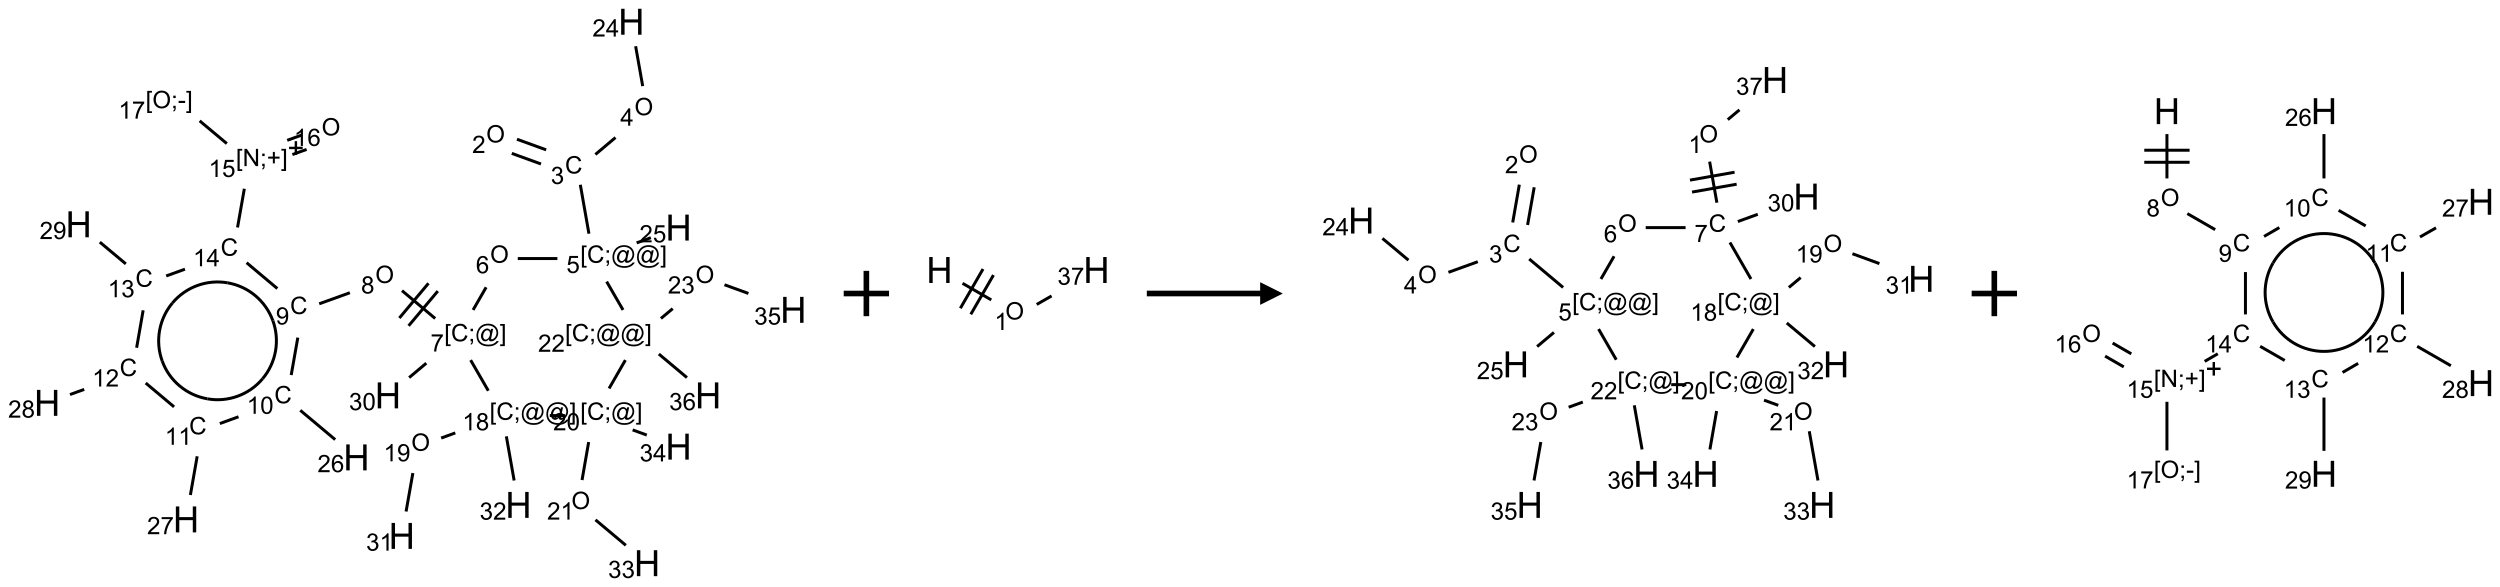 <?xml version="1.0" encoding="UTF-8"?>
<svg xmlns="http://www.w3.org/2000/svg" xmlns:xlink="http://www.w3.org/1999/xlink" width="1103" height="259" viewBox="0 0 1103 259">
<defs>
<g>
<g id="glyph-0-0">
<path d="M 1.332 0 L 1.332 -6.668 L 6.668 -6.668 L 6.668 0 Z M 1.5 -0.168 L 6.5 -0.168 L 6.5 -6.5 L 1.5 -6.5 Z M 1.5 -0.168 "/>
</g>
<g id="glyph-0-1">
<path d="M 0.516 -3.719 C 0.516 -4.984 0.855 -5.977 1.535 -6.695 C 2.215 -7.414 3.094 -7.77 4.172 -7.77 C 4.875 -7.77 5.512 -7.602 6.078 -7.266 C 6.645 -6.93 7.074 -6.461 7.371 -5.855 C 7.668 -5.254 7.816 -4.57 7.816 -3.809 C 7.816 -3.035 7.66 -2.34 7.348 -1.73 C 7.035 -1.117 6.594 -0.656 6.02 -0.34 C 5.449 -0.027 4.828 0.129 4.168 0.129 C 3.449 0.129 2.805 -0.043 2.238 -0.391 C 1.672 -0.738 1.246 -1.211 0.953 -1.812 C 0.66 -2.414 0.516 -3.047 0.516 -3.719 Z M 1.559 -3.703 C 1.559 -2.781 1.805 -2.059 2.301 -1.527 C 2.793 -1 3.414 -0.734 4.16 -0.734 C 4.922 -0.734 5.547 -1 6.039 -1.535 C 6.531 -2.07 6.777 -2.828 6.777 -3.812 C 6.777 -4.434 6.672 -4.977 6.461 -5.441 C 6.25 -5.902 5.945 -6.262 5.539 -6.52 C 5.133 -6.773 4.68 -6.902 4.176 -6.902 C 3.461 -6.902 2.848 -6.656 2.332 -6.164 C 1.816 -5.672 1.559 -4.852 1.559 -3.703 Z M 1.559 -3.703 "/>
</g>
<g id="glyph-0-2">
<path d="M 5.371 -0.902 L 5.371 0 L 0.324 0 C 0.316 -0.227 0.352 -0.441 0.434 -0.652 C 0.562 -0.996 0.766 -1.332 1.051 -1.668 C 1.332 -2 1.742 -2.387 2.277 -2.824 C 3.105 -3.504 3.668 -4.043 3.957 -4.441 C 4.25 -4.84 4.395 -5.215 4.395 -5.566 C 4.395 -5.938 4.262 -6.254 3.996 -6.508 C 3.73 -6.762 3.387 -6.891 2.957 -6.891 C 2.508 -6.891 2.145 -6.754 1.875 -6.484 C 1.605 -6.215 1.469 -5.84 1.465 -5.359 L 0.5 -5.457 C 0.566 -6.176 0.812 -6.727 1.246 -7.102 C 1.676 -7.477 2.254 -7.668 2.98 -7.668 C 3.711 -7.668 4.293 -7.465 4.719 -7.059 C 5.145 -6.652 5.359 -6.148 5.359 -5.547 C 5.359 -5.242 5.297 -4.941 5.172 -4.645 C 5.047 -4.352 4.84 -4.039 4.551 -3.715 C 4.262 -3.387 3.777 -2.938 3.105 -2.371 C 2.543 -1.898 2.18 -1.578 2.02 -1.41 C 1.859 -1.242 1.73 -1.07 1.625 -0.902 Z M 5.371 -0.902 "/>
</g>
<g id="glyph-0-3">
<path d="M 6.27 -2.676 L 7.281 -2.422 C 7.07 -1.594 6.688 -0.961 6.137 -0.523 C 5.586 -0.086 4.914 0.129 4.121 0.129 C 3.297 0.129 2.629 -0.039 2.113 -0.371 C 1.598 -0.707 1.203 -1.191 0.934 -1.828 C 0.664 -2.465 0.531 -3.145 0.531 -3.875 C 0.531 -4.672 0.684 -5.363 0.988 -5.957 C 1.293 -6.547 1.723 -6.996 2.285 -7.305 C 2.844 -7.613 3.461 -7.766 4.137 -7.766 C 4.898 -7.766 5.543 -7.57 6.062 -7.184 C 6.582 -6.793 6.945 -6.246 7.152 -5.543 L 6.156 -5.309 C 5.98 -5.863 5.723 -6.266 5.387 -6.52 C 5.051 -6.773 4.625 -6.902 4.113 -6.902 C 3.527 -6.902 3.039 -6.762 2.645 -6.48 C 2.25 -6.199 1.973 -5.82 1.812 -5.348 C 1.652 -4.871 1.574 -4.383 1.574 -3.879 C 1.574 -3.23 1.668 -2.664 1.855 -2.18 C 2.047 -1.695 2.34 -1.332 2.738 -1.094 C 3.137 -0.855 3.57 -0.734 4.035 -0.734 C 4.602 -0.734 5.082 -0.898 5.473 -1.223 C 5.867 -1.551 6.133 -2.035 6.27 -2.676 Z M 6.27 -2.676 "/>
</g>
<g id="glyph-0-4">
<path d="M 0.449 -2.016 L 1.387 -2.141 C 1.492 -1.609 1.676 -1.227 1.934 -0.992 C 2.191 -0.758 2.508 -0.641 2.879 -0.641 C 3.32 -0.641 3.695 -0.793 3.996 -1.098 C 4.301 -1.402 4.453 -1.781 4.453 -2.234 C 4.453 -2.664 4.312 -3.02 4.031 -3.301 C 3.75 -3.578 3.391 -3.719 2.957 -3.719 C 2.781 -3.719 2.562 -3.684 2.297 -3.613 L 2.402 -4.438 C 2.465 -4.43 2.516 -4.426 2.551 -4.426 C 2.949 -4.426 3.312 -4.531 3.629 -4.738 C 3.949 -4.949 4.109 -5.27 4.109 -5.703 C 4.109 -6.047 3.992 -6.332 3.762 -6.559 C 3.527 -6.785 3.227 -6.895 2.859 -6.895 C 2.496 -6.895 2.191 -6.781 1.949 -6.551 C 1.707 -6.324 1.547 -5.98 1.48 -5.52 L 0.543 -5.688 C 0.656 -6.316 0.918 -6.805 1.324 -7.148 C 1.73 -7.492 2.234 -7.668 2.84 -7.668 C 3.254 -7.668 3.641 -7.578 3.988 -7.398 C 4.34 -7.219 4.609 -6.977 4.793 -6.668 C 4.98 -6.359 5.074 -6.031 5.074 -5.684 C 5.074 -5.352 4.984 -5.051 4.809 -4.781 C 4.629 -4.512 4.367 -4.297 4.02 -4.137 C 4.473 -4.031 4.824 -3.816 5.074 -3.488 C 5.324 -3.16 5.449 -2.75 5.449 -2.254 C 5.449 -1.59 5.203 -1.023 4.719 -0.559 C 4.234 -0.098 3.617 0.137 2.875 0.137 C 2.203 0.137 1.648 -0.062 1.207 -0.465 C 0.762 -0.863 0.512 -1.379 0.449 -2.016 Z M 0.449 -2.016 "/>
</g>
<g id="glyph-0-5">
<path d="M 3.449 0 L 3.449 -1.828 L 0.137 -1.828 L 0.137 -2.688 L 3.621 -7.637 L 4.387 -7.637 L 4.387 -2.688 L 5.418 -2.688 L 5.418 -1.828 L 4.387 -1.828 L 4.387 0 Z M 3.449 -2.688 L 3.449 -6.129 L 1.059 -2.688 Z M 3.449 -2.688 "/>
</g>
<g id="glyph-0-6">
<path d="M 0.723 2.121 L 0.723 -7.637 L 2.793 -7.637 L 2.793 -6.859 L 1.66 -6.859 L 1.66 1.344 L 2.793 1.344 L 2.793 2.121 Z M 0.723 2.121 "/>
</g>
<g id="glyph-0-7">
<path d="M 0.949 -4.465 L 0.949 -5.531 L 2.016 -5.531 L 2.016 -4.465 Z M 0.949 0 L 0.949 -1.066 L 2.016 -1.066 L 2.016 0 C 2.016 0.391 1.945 0.711 1.809 0.949 C 1.668 1.191 1.449 1.379 1.145 1.512 L 0.887 1.109 C 1.082 1.023 1.23 0.895 1.324 0.727 C 1.418 0.559 1.469 0.316 1.48 0 Z M 0.949 0 "/>
</g>
<g id="glyph-0-8">
<path d="M 6.047 -0.848 C 5.82 -0.59 5.57 -0.379 5.289 -0.223 C 5.008 -0.062 4.73 0.016 4.449 0.016 C 4.141 0.016 3.84 -0.074 3.547 -0.254 C 3.254 -0.434 3.02 -0.715 2.836 -1.09 C 2.652 -1.465 2.562 -1.875 2.562 -2.324 C 2.562 -2.875 2.703 -3.43 2.988 -3.98 C 3.27 -4.535 3.621 -4.953 4.043 -5.23 C 4.461 -5.508 4.871 -5.645 5.266 -5.645 C 5.566 -5.645 5.855 -5.566 6.129 -5.41 C 6.402 -5.25 6.641 -5.012 6.84 -4.688 L 7.016 -5.496 L 7.949 -5.496 L 7.199 -2 C 7.094 -1.516 7.043 -1.246 7.043 -1.191 C 7.043 -1.098 7.078 -1.02 7.148 -0.949 C 7.219 -0.883 7.305 -0.848 7.406 -0.848 C 7.59 -0.848 7.832 -0.953 8.129 -1.168 C 8.527 -1.445 8.84 -1.816 9.07 -2.285 C 9.301 -2.75 9.418 -3.234 9.418 -3.73 C 9.418 -4.309 9.27 -4.852 8.973 -5.355 C 8.676 -5.859 8.23 -6.262 7.645 -6.562 C 7.055 -6.863 6.406 -7.016 5.691 -7.016 C 4.879 -7.016 4.137 -6.824 3.465 -6.445 C 2.793 -6.066 2.273 -5.52 1.902 -4.809 C 1.535 -4.098 1.348 -3.34 1.348 -2.527 C 1.348 -1.676 1.535 -0.941 1.902 -0.328 C 2.273 0.285 2.809 0.742 3.508 1.035 C 4.207 1.328 4.984 1.473 5.832 1.473 C 6.742 1.473 7.504 1.32 8.121 1.016 C 8.734 0.711 9.195 0.34 9.5 -0.098 L 10.441 -0.098 C 10.266 0.266 9.961 0.637 9.531 1.016 C 9.102 1.395 8.59 1.695 7.996 1.914 C 7.402 2.133 6.688 2.246 5.848 2.246 C 5.078 2.246 4.367 2.145 3.715 1.949 C 3.066 1.75 2.512 1.453 2.051 1.055 C 1.594 0.656 1.25 0.199 1.016 -0.316 C 0.723 -0.973 0.578 -1.684 0.578 -2.441 C 0.578 -3.289 0.75 -4.098 1.098 -4.863 C 1.523 -5.805 2.125 -6.527 2.902 -7.027 C 3.684 -7.527 4.629 -7.777 5.738 -7.777 C 6.602 -7.777 7.375 -7.602 8.059 -7.246 C 8.746 -6.895 9.285 -6.371 9.684 -5.672 C 10.02 -5.07 10.188 -4.418 10.188 -3.715 C 10.188 -2.707 9.832 -1.812 9.125 -1.031 C 8.492 -0.328 7.801 0.02 7.051 0.02 C 6.812 0.02 6.617 -0.016 6.473 -0.09 C 6.324 -0.16 6.215 -0.266 6.145 -0.402 C 6.102 -0.488 6.066 -0.637 6.047 -0.848 Z M 3.527 -2.262 C 3.527 -1.785 3.641 -1.414 3.863 -1.152 C 4.09 -0.887 4.348 -0.754 4.641 -0.754 C 4.836 -0.754 5.039 -0.812 5.254 -0.93 C 5.469 -1.047 5.676 -1.219 5.871 -1.449 C 6.066 -1.676 6.23 -1.969 6.355 -2.32 C 6.48 -2.672 6.543 -3.027 6.543 -3.379 C 6.543 -3.852 6.426 -4.219 6.191 -4.48 C 5.957 -4.738 5.672 -4.871 5.332 -4.871 C 5.109 -4.871 4.902 -4.812 4.707 -4.699 C 4.512 -4.586 4.32 -4.406 4.137 -4.156 C 3.953 -3.906 3.805 -3.602 3.691 -3.246 C 3.582 -2.887 3.527 -2.559 3.527 -2.262 Z M 3.527 -2.262 "/>
</g>
<g id="glyph-0-9">
<path d="M 2.27 2.121 L 0.203 2.121 L 0.203 1.344 L 1.332 1.344 L 1.332 -6.859 L 0.203 -6.859 L 0.203 -7.637 L 2.27 -7.637 Z M 2.27 2.121 "/>
</g>
<g id="glyph-0-10">
<path d="M 0.441 -2 L 1.426 -2.082 C 1.5 -1.605 1.668 -1.242 1.934 -1.004 C 2.199 -0.762 2.52 -0.641 2.895 -0.641 C 3.348 -0.641 3.73 -0.812 4.043 -1.152 C 4.355 -1.492 4.512 -1.941 4.512 -2.504 C 4.512 -3.039 4.359 -3.461 4.059 -3.77 C 3.758 -4.078 3.367 -4.234 2.879 -4.234 C 2.578 -4.234 2.305 -4.164 2.062 -4.027 C 1.82 -3.891 1.629 -3.715 1.488 -3.496 L 0.609 -3.609 L 1.348 -7.531 L 5.145 -7.531 L 5.145 -6.637 L 2.098 -6.637 L 1.688 -4.582 C 2.145 -4.902 2.625 -5.062 3.129 -5.062 C 3.797 -5.062 4.359 -4.832 4.816 -4.371 C 5.277 -3.91 5.504 -3.312 5.504 -2.59 C 5.504 -1.898 5.305 -1.301 4.902 -0.797 C 4.41 -0.18 3.742 0.129 2.895 0.129 C 2.199 0.129 1.633 -0.062 1.195 -0.453 C 0.758 -0.844 0.504 -1.359 0.441 -2 Z M 0.441 -2 "/>
</g>
<g id="glyph-0-11">
<path d="M 5.309 -5.766 L 4.375 -5.691 C 4.293 -6.059 4.172 -6.328 4.02 -6.496 C 3.766 -6.762 3.453 -6.895 3.082 -6.895 C 2.785 -6.895 2.523 -6.812 2.297 -6.645 C 2 -6.43 1.77 -6.117 1.598 -5.703 C 1.43 -5.289 1.34 -4.703 1.332 -3.938 C 1.559 -4.281 1.836 -4.535 2.16 -4.703 C 2.488 -4.871 2.828 -4.953 3.188 -4.953 C 3.812 -4.953 4.344 -4.723 4.785 -4.262 C 5.223 -3.801 5.441 -3.207 5.441 -2.48 C 5.441 -2 5.34 -1.555 5.133 -1.145 C 4.926 -0.73 4.641 -0.418 4.281 -0.199 C 3.922 0.02 3.512 0.129 3.051 0.129 C 2.27 0.129 1.633 -0.156 1.141 -0.73 C 0.648 -1.305 0.402 -2.254 0.402 -3.574 C 0.402 -5.051 0.672 -6.121 1.219 -6.793 C 1.695 -7.375 2.336 -7.668 3.141 -7.668 C 3.742 -7.668 4.234 -7.5 4.617 -7.16 C 5 -6.824 5.23 -6.359 5.309 -5.766 Z M 1.48 -2.473 C 1.48 -2.152 1.547 -1.844 1.684 -1.547 C 1.82 -1.25 2.016 -1.027 2.262 -0.871 C 2.508 -0.719 2.766 -0.641 3.035 -0.641 C 3.434 -0.641 3.773 -0.801 4.059 -1.121 C 4.344 -1.441 4.484 -1.875 4.484 -2.422 C 4.484 -2.949 4.344 -3.367 4.062 -3.668 C 3.781 -3.973 3.426 -4.125 3 -4.125 C 2.578 -4.125 2.219 -3.973 1.922 -3.668 C 1.625 -3.363 1.48 -2.969 1.48 -2.473 Z M 1.48 -2.473 "/>
</g>
<g id="glyph-0-12">
<path d="M 0.504 -6.637 L 0.504 -7.535 L 5.449 -7.535 L 5.449 -6.809 C 4.961 -6.289 4.48 -5.602 4.004 -4.746 C 3.527 -3.887 3.156 -3.004 2.895 -2.098 C 2.707 -1.461 2.59 -0.762 2.535 0 L 1.574 0 C 1.582 -0.602 1.703 -1.328 1.926 -2.176 C 2.152 -3.027 2.477 -3.848 2.898 -4.637 C 3.32 -5.426 3.77 -6.094 4.246 -6.637 Z M 0.504 -6.637 "/>
</g>
<g id="glyph-0-13">
<path d="M 1.887 -4.141 C 1.496 -4.281 1.207 -4.484 1.02 -4.75 C 0.832 -5.016 0.738 -5.328 0.738 -5.699 C 0.738 -6.254 0.938 -6.719 1.34 -7.098 C 1.738 -7.477 2.27 -7.668 2.934 -7.668 C 3.598 -7.668 4.137 -7.473 4.543 -7.086 C 4.949 -6.699 5.152 -6.227 5.152 -5.672 C 5.152 -5.316 5.059 -5.008 4.871 -4.746 C 4.688 -4.484 4.406 -4.281 4.027 -4.141 C 4.496 -3.988 4.852 -3.742 5.098 -3.402 C 5.34 -3.062 5.465 -2.656 5.465 -2.184 C 5.465 -1.531 5.234 -0.98 4.77 -0.535 C 4.309 -0.09 3.703 0.129 2.949 0.129 C 2.195 0.129 1.586 -0.094 1.125 -0.539 C 0.664 -0.984 0.434 -1.543 0.434 -2.207 C 0.434 -2.703 0.559 -3.121 0.809 -3.457 C 1.062 -3.793 1.422 -4.02 1.887 -4.141 Z M 1.699 -5.73 C 1.699 -5.367 1.812 -5.074 2.047 -4.844 C 2.281 -4.613 2.582 -4.5 2.953 -4.5 C 3.312 -4.5 3.609 -4.613 3.84 -4.84 C 4.07 -5.066 4.188 -5.348 4.188 -5.676 C 4.188 -6.02 4.07 -6.309 3.832 -6.543 C 3.594 -6.777 3.297 -6.895 2.941 -6.895 C 2.586 -6.895 2.289 -6.781 2.051 -6.551 C 1.816 -6.324 1.699 -6.047 1.699 -5.73 Z M 1.395 -2.203 C 1.395 -1.938 1.461 -1.676 1.586 -1.426 C 1.711 -1.176 1.902 -0.984 2.152 -0.848 C 2.402 -0.711 2.672 -0.641 2.957 -0.641 C 3.406 -0.641 3.777 -0.785 4.066 -1.074 C 4.359 -1.363 4.504 -1.727 4.504 -2.172 C 4.504 -2.625 4.355 -2.996 4.055 -3.293 C 3.754 -3.586 3.379 -3.734 2.926 -3.734 C 2.484 -3.734 2.121 -3.59 1.832 -3.297 C 1.543 -3.004 1.395 -2.641 1.395 -2.203 Z M 1.395 -2.203 "/>
</g>
<g id="glyph-0-14">
<path d="M 0.582 -1.766 L 1.484 -1.848 C 1.562 -1.426 1.707 -1.117 1.922 -0.926 C 2.137 -0.734 2.414 -0.641 2.75 -0.641 C 3.039 -0.641 3.289 -0.707 3.508 -0.84 C 3.727 -0.973 3.902 -1.148 4.043 -1.367 C 4.18 -1.586 4.297 -1.887 4.391 -2.262 C 4.484 -2.637 4.531 -3.016 4.531 -3.406 C 4.531 -3.449 4.531 -3.512 4.527 -3.594 C 4.34 -3.297 4.082 -3.055 3.758 -2.867 C 3.434 -2.68 3.082 -2.59 2.703 -2.59 C 2.07 -2.59 1.535 -2.816 1.098 -3.277 C 0.66 -3.734 0.441 -4.34 0.441 -5.09 C 0.441 -5.863 0.672 -6.484 1.129 -6.957 C 1.586 -7.43 2.156 -7.668 2.844 -7.668 C 3.34 -7.668 3.793 -7.531 4.207 -7.266 C 4.617 -7 4.93 -6.617 5.145 -6.121 C 5.355 -5.629 5.465 -4.91 5.465 -3.973 C 5.465 -2.996 5.359 -2.223 5.145 -1.645 C 4.934 -1.066 4.617 -0.625 4.199 -0.324 C 3.781 -0.02 3.293 0.129 2.73 0.129 C 2.133 0.129 1.645 -0.035 1.266 -0.367 C 0.887 -0.699 0.66 -1.164 0.582 -1.766 Z M 4.422 -5.137 C 4.422 -5.676 4.277 -6.102 3.992 -6.418 C 3.707 -6.734 3.359 -6.891 2.957 -6.891 C 2.543 -6.891 2.18 -6.719 1.871 -6.379 C 1.562 -6.039 1.406 -5.598 1.406 -5.059 C 1.406 -4.57 1.555 -4.176 1.848 -3.871 C 2.141 -3.566 2.5 -3.418 2.934 -3.418 C 3.367 -3.418 3.723 -3.57 4.004 -3.871 C 4.281 -4.176 4.422 -4.598 4.422 -5.137 Z M 4.422 -5.137 "/>
</g>
<g id="glyph-0-15">
<path d="M 3.973 0 L 3.035 0 L 3.035 -5.973 C 2.809 -5.758 2.516 -5.543 2.148 -5.328 C 1.781 -5.113 1.453 -4.953 1.16 -4.844 L 1.16 -5.75 C 1.684 -5.996 2.145 -6.297 2.535 -6.645 C 2.93 -6.996 3.207 -7.336 3.371 -7.668 L 3.973 -7.668 Z M 3.973 0 "/>
</g>
<g id="glyph-0-16">
<path d="M 0.441 -3.766 C 0.441 -4.668 0.535 -5.395 0.723 -5.945 C 0.906 -6.496 1.184 -6.922 1.551 -7.219 C 1.918 -7.516 2.375 -7.668 2.934 -7.668 C 3.344 -7.668 3.703 -7.586 4.012 -7.418 C 4.32 -7.254 4.574 -7.016 4.777 -6.707 C 4.977 -6.395 5.137 -6.016 5.25 -5.57 C 5.363 -5.125 5.422 -4.523 5.422 -3.766 C 5.422 -2.871 5.328 -2.148 5.145 -1.598 C 4.961 -1.047 4.688 -0.621 4.32 -0.32 C 3.953 -0.02 3.492 0.129 2.934 0.129 C 2.195 0.129 1.617 -0.133 1.199 -0.66 C 0.695 -1.297 0.441 -2.332 0.441 -3.766 Z M 1.406 -3.766 C 1.406 -2.512 1.555 -1.68 1.848 -1.262 C 2.141 -0.848 2.5 -0.641 2.934 -0.641 C 3.363 -0.641 3.727 -0.848 4.02 -1.266 C 4.312 -1.684 4.457 -2.516 4.457 -3.766 C 4.457 -5.023 4.312 -5.859 4.02 -6.27 C 3.727 -6.684 3.359 -6.891 2.922 -6.891 C 2.492 -6.891 2.148 -6.707 1.891 -6.344 C 1.566 -5.879 1.406 -5.02 1.406 -3.766 Z M 1.406 -3.766 "/>
</g>
<g id="glyph-0-17">
<path d="M 0.812 0 L 0.812 -7.637 L 1.848 -7.637 L 5.859 -1.641 L 5.859 -7.637 L 6.828 -7.637 L 6.828 0 L 5.793 0 L 1.781 -6 L 1.781 0 Z M 0.812 0 "/>
</g>
<g id="glyph-0-18">
<path d="M 2.672 -1.234 L 2.672 -3.328 L 0.594 -3.328 L 0.594 -4.203 L 2.672 -4.203 L 2.672 -6.281 L 3.559 -6.281 L 3.559 -4.203 L 5.637 -4.203 L 5.637 -3.328 L 3.559 -3.328 L 3.559 -1.234 Z M 2.672 -1.234 "/>
</g>
<g id="glyph-0-19">
<path d="M 0.34 -2.293 L 0.34 -3.234 L 3.219 -3.234 L 3.219 -2.293 Z M 0.34 -2.293 "/>
</g>
<g id="glyph-1-0">
<path d="M 2 0 L 2 -10 L 10 -10 L 10 0 Z M 2.25 -0.25 L 9.75 -0.25 L 9.75 -9.75 L 2.25 -9.75 Z M 2.25 -0.25 "/>
</g>
<g id="glyph-1-1">
<path d="M 1.281 0 L 1.281 -11.453 L 2.797 -11.453 L 2.797 -6.75 L 8.75 -6.75 L 8.75 -11.453 L 10.266 -11.453 L 10.266 0 L 8.75 0 L 8.75 -5.398 L 2.797 -5.398 L 2.797 0 Z M 1.281 0 "/>
</g>
</g>
</defs>
<path fill="none" stroke-width="0.033" stroke-linecap="butt" stroke-linejoin="miter" stroke="rgb(0%, 0%, 0%)" stroke-opacity="1" stroke-miterlimit="10" d="M 5.125 1.452 L 5.447 1.569 " transform="matrix(40, 0, 0, 40, 20.799, 9.594)"/>
<path fill="none" stroke-width="0.033" stroke-linecap="butt" stroke-linejoin="miter" stroke="rgb(0%, 0%, 0%)" stroke-opacity="1" stroke-miterlimit="10" d="M 5.182 1.296 L 5.504 1.413 " transform="matrix(40, 0, 0, 40, 20.799, 9.594)"/>
<path fill="none" stroke-width="0.033" stroke-linecap="butt" stroke-linejoin="miter" stroke="rgb(0%, 0%, 0%)" stroke-opacity="1" stroke-miterlimit="10" d="M 6.047 1.464 L 6.269 1.277 " transform="matrix(40, 0, 0, 40, 20.799, 9.594)"/>
<path fill="none" stroke-width="0.033" stroke-linecap="butt" stroke-linejoin="miter" stroke="rgb(0%, 0%, 0%)" stroke-opacity="1" stroke-miterlimit="10" d="M 6.569 0.71 L 6.491 0.27 " transform="matrix(40, 0, 0, 40, 20.799, 9.594)"/>
<path fill="none" stroke-width="0.033" stroke-linecap="butt" stroke-linejoin="miter" stroke="rgb(0%, 0%, 0%)" stroke-opacity="1" stroke-miterlimit="10" d="M 5.881 1.798 L 5.976 2.338 " transform="matrix(40, 0, 0, 40, 20.799, 9.594)"/>
<path fill="none" stroke-width="0.033" stroke-linecap="butt" stroke-linejoin="miter" stroke="rgb(0%, 0%, 0%)" stroke-opacity="1" stroke-miterlimit="10" d="M 6.502 2.439 L 6.659 2.382 " transform="matrix(40, 0, 0, 40, 20.799, 9.594)"/>
<path fill="none" stroke-width="0.033" stroke-linecap="butt" stroke-linejoin="miter" stroke="rgb(0%, 0%, 0%)" stroke-opacity="1" stroke-miterlimit="10" d="M 5.628 2.612 L 5.191 2.612 " transform="matrix(40, 0, 0, 40, 20.799, 9.594)"/>
<path fill="none" stroke-width="0.033" stroke-linecap="butt" stroke-linejoin="miter" stroke="rgb(0%, 0%, 0%)" stroke-opacity="1" stroke-miterlimit="10" d="M 4.842 2.929 L 4.698 3.179 " transform="matrix(40, 0, 0, 40, 20.799, 9.594)"/>
<path fill="none" stroke-width="0.033" stroke-linecap="butt" stroke-linejoin="miter" stroke="rgb(0%, 0%, 0%)" stroke-opacity="1" stroke-miterlimit="10" d="M 4.28 3.273 L 3.914 2.966 " transform="matrix(40, 0, 0, 40, 20.799, 9.594)"/>
<path fill="none" stroke-width="0.033" stroke-linecap="butt" stroke-linejoin="miter" stroke="rgb(0%, 0%, 0%)" stroke-opacity="1" stroke-miterlimit="10" d="M 4.206 2.885 L 3.885 3.268 " transform="matrix(40, 0, 0, 40, 20.799, 9.594)"/>
<path fill="none" stroke-width="0.033" stroke-linecap="butt" stroke-linejoin="miter" stroke="rgb(0%, 0%, 0%)" stroke-opacity="1" stroke-miterlimit="10" d="M 4.309 2.971 L 3.987 3.354 " transform="matrix(40, 0, 0, 40, 20.799, 9.594)"/>
<path fill="none" stroke-width="0.033" stroke-linecap="butt" stroke-linejoin="miter" stroke="rgb(0%, 0%, 0%)" stroke-opacity="1" stroke-miterlimit="10" d="M 3.339 2.989 L 3.001 3.111 " transform="matrix(40, 0, 0, 40, 20.799, 9.594)"/>
<path fill="none" stroke-width="0.033" stroke-linecap="butt" stroke-linejoin="miter" stroke="rgb(0%, 0%, 0%)" stroke-opacity="1" stroke-miterlimit="10" d="M 2.765 3.484 L 2.692 3.897 " transform="matrix(40, 0, 0, 40, 20.799, 9.594)"/>
<path fill="none" stroke-width="0.033" stroke-linecap="butt" stroke-linejoin="miter" stroke="rgb(0%, 0%, 0%)" stroke-opacity="1" stroke-miterlimit="10" d="M 2.792 4.286 L 3.177 4.609 " transform="matrix(40, 0, 0, 40, 20.799, 9.594)"/>
<path fill="none" stroke-width="0.033" stroke-linecap="butt" stroke-linejoin="miter" stroke="rgb(0%, 0%, 0%)" stroke-opacity="1" stroke-miterlimit="10" d="M 2.111 4.357 L 1.905 4.432 " transform="matrix(40, 0, 0, 40, 20.799, 9.594)"/>
<path fill="none" stroke-width="0.033" stroke-linecap="butt" stroke-linejoin="miter" stroke="rgb(0%, 0%, 0%)" stroke-opacity="1" stroke-miterlimit="10" d="M 1.655 4.793 L 1.58 5.22 " transform="matrix(40, 0, 0, 40, 20.799, 9.594)"/>
<path fill="none" stroke-width="0.033" stroke-linecap="butt" stroke-linejoin="miter" stroke="rgb(0%, 0%, 0%)" stroke-opacity="1" stroke-miterlimit="10" d="M 1.4 4.248 L 1.087 3.985 " transform="matrix(40, 0, 0, 40, 20.799, 9.594)"/>
<path fill="none" stroke-width="0.033" stroke-linecap="butt" stroke-linejoin="miter" stroke="rgb(0%, 0%, 0%)" stroke-opacity="1" stroke-miterlimit="10" d="M 0.409 4.055 L 0.252 4.112 " transform="matrix(40, 0, 0, 40, 20.799, 9.594)"/>
<path fill="none" stroke-width="0.033" stroke-linecap="butt" stroke-linejoin="miter" stroke="rgb(0%, 0%, 0%)" stroke-opacity="1" stroke-miterlimit="10" d="M 0.987 3.596 L 1.059 3.183 " transform="matrix(40, 0, 0, 40, 20.799, 9.594)"/>
<path fill="none" stroke-width="0.033" stroke-linecap="butt" stroke-linejoin="miter" stroke="rgb(0%, 0%, 0%)" stroke-opacity="1" stroke-miterlimit="10" d="M 0.868 2.671 L 0.581 2.431 " transform="matrix(40, 0, 0, 40, 20.799, 9.594)"/>
<path fill="none" stroke-width="0.033" stroke-linecap="butt" stroke-linejoin="miter" stroke="rgb(0%, 0%, 0%)" stroke-opacity="1" stroke-miterlimit="10" d="M 1.313 2.804 L 1.52 2.729 " transform="matrix(40, 0, 0, 40, 20.799, 9.594)"/>
<path fill="none" stroke-width="0.033" stroke-linecap="butt" stroke-linejoin="miter" stroke="rgb(0%, 0%, 0%)" stroke-opacity="1" stroke-miterlimit="10" d="M 2.2 2.658 L 2.539 2.943 " transform="matrix(40, 0, 0, 40, 20.799, 9.594)"/>
<path fill="none" stroke-width="0.033" stroke-linecap="butt" stroke-linejoin="miter" stroke="rgb(0%, 0%, 0%)" stroke-opacity="1" stroke-miterlimit="10" d="M 2.1 2.269 L 2.175 1.842 " transform="matrix(40, 0, 0, 40, 20.799, 9.594)"/>
<path fill="none" stroke-width="0.033" stroke-linecap="butt" stroke-linejoin="miter" stroke="rgb(0%, 0%, 0%)" stroke-opacity="1" stroke-miterlimit="10" d="M 2.705 1.465 L 2.862 1.408 " transform="matrix(40, 0, 0, 40, 20.799, 9.594)"/>
<path fill="none" stroke-width="0.033" stroke-linecap="butt" stroke-linejoin="miter" stroke="rgb(0%, 0%, 0%)" stroke-opacity="1" stroke-miterlimit="10" d="M 2.648 1.308 L 2.805 1.251 " transform="matrix(40, 0, 0, 40, 20.799, 9.594)"/>
<path fill="none" stroke-width="0.033" stroke-linecap="butt" stroke-linejoin="miter" stroke="rgb(0%, 0%, 0%)" stroke-opacity="1" stroke-miterlimit="10" d="M 1.982 1.344 L 1.682 1.093 " transform="matrix(40, 0, 0, 40, 20.799, 9.594)"/>
<path fill="none" stroke-width="0.033" stroke-linecap="butt" stroke-linejoin="miter" stroke="rgb(0%, 0%, 0%)" stroke-opacity="1" stroke-miterlimit="10" d="M 4.182 3.766 L 3.993 3.925 " transform="matrix(40, 0, 0, 40, 20.799, 9.594)"/>
<path fill="none" stroke-width="0.033" stroke-linecap="butt" stroke-linejoin="miter" stroke="rgb(0%, 0%, 0%)" stroke-opacity="1" stroke-miterlimit="10" d="M 4.671 3.732 L 4.866 4.07 " transform="matrix(40, 0, 0, 40, 20.799, 9.594)"/>
<path fill="none" stroke-width="0.033" stroke-linecap="butt" stroke-linejoin="miter" stroke="rgb(0%, 0%, 0%)" stroke-opacity="1" stroke-miterlimit="10" d="M 4.502 4.535 L 4.346 4.592 " transform="matrix(40, 0, 0, 40, 20.799, 9.594)"/>
<path fill="none" stroke-width="0.033" stroke-linecap="butt" stroke-linejoin="miter" stroke="rgb(0%, 0%, 0%)" stroke-opacity="1" stroke-miterlimit="10" d="M 4.034 4.978 L 3.959 5.402 " transform="matrix(40, 0, 0, 40, 20.799, 9.594)"/>
<path fill="none" stroke-width="0.033" stroke-linecap="butt" stroke-linejoin="miter" stroke="rgb(0%, 0%, 0%)" stroke-opacity="1" stroke-miterlimit="10" d="M 5.065 4.573 L 5.151 5.06 " transform="matrix(40, 0, 0, 40, 20.799, 9.594)"/>
<path fill="none" stroke-width="0.033" stroke-linecap="butt" stroke-linejoin="miter" stroke="rgb(0%, 0%, 0%)" stroke-opacity="1" stroke-miterlimit="10" d="M 5.544 4.344 L 5.711 4.344 " transform="matrix(40, 0, 0, 40, 20.799, 9.594)"/>
<path fill="none" stroke-width="0.033" stroke-linecap="butt" stroke-linejoin="miter" stroke="rgb(0%, 0%, 0%)" stroke-opacity="1" stroke-miterlimit="10" d="M 5.973 4.636 L 5.9 5.055 " transform="matrix(40, 0, 0, 40, 20.799, 9.594)"/>
<path fill="none" stroke-width="0.033" stroke-linecap="butt" stroke-linejoin="miter" stroke="rgb(0%, 0%, 0%)" stroke-opacity="1" stroke-miterlimit="10" d="M 6.048 5.494 L 6.383 5.775 " transform="matrix(40, 0, 0, 40, 20.799, 9.594)"/>
<path fill="none" stroke-width="0.033" stroke-linecap="butt" stroke-linejoin="miter" stroke="rgb(0%, 0%, 0%)" stroke-opacity="1" stroke-miterlimit="10" d="M 6.458 4.502 L 6.614 4.559 " transform="matrix(40, 0, 0, 40, 20.799, 9.594)"/>
<path fill="none" stroke-width="0.033" stroke-linecap="butt" stroke-linejoin="miter" stroke="rgb(0%, 0%, 0%)" stroke-opacity="1" stroke-miterlimit="10" d="M 6.198 4.045 L 6.378 3.732 " transform="matrix(40, 0, 0, 40, 20.799, 9.594)"/>
<path fill="none" stroke-width="0.033" stroke-linecap="butt" stroke-linejoin="miter" stroke="rgb(0%, 0%, 0%)" stroke-opacity="1" stroke-miterlimit="10" d="M 6.352 3.179 L 6.171 2.866 " transform="matrix(40, 0, 0, 40, 20.799, 9.594)"/>
<path fill="none" stroke-width="0.033" stroke-linecap="butt" stroke-linejoin="miter" stroke="rgb(0%, 0%, 0%)" stroke-opacity="1" stroke-miterlimit="10" d="M 6.77 3.273 L 6.9 3.164 " transform="matrix(40, 0, 0, 40, 20.799, 9.594)"/>
<path fill="none" stroke-width="0.033" stroke-linecap="butt" stroke-linejoin="miter" stroke="rgb(0%, 0%, 0%)" stroke-opacity="1" stroke-miterlimit="10" d="M 7.471 2.901 L 7.735 2.997 " transform="matrix(40, 0, 0, 40, 20.799, 9.594)"/>
<path fill="none" stroke-width="0.033" stroke-linecap="butt" stroke-linejoin="miter" stroke="rgb(0%, 0%, 0%)" stroke-opacity="1" stroke-miterlimit="10" d="M 6.747 3.665 L 7.057 3.925 " transform="matrix(40, 0, 0, 40, 20.799, 9.594)"/>
<path fill="none" stroke-width="0.033" stroke-linecap="butt" stroke-linejoin="miter" stroke="rgb(0%, 0%, 0%)" stroke-opacity="1" stroke-miterlimit="10" d="M 2.49 3.298 C 2.569 3.516 2.526 3.759 2.377 3.937 " transform="matrix(40, 0, 0, 40, 20.799, 9.594)"/>
<path fill="none" stroke-width="0.033" stroke-linecap="butt" stroke-linejoin="miter" stroke="rgb(0%, 0%, 0%)" stroke-opacity="1" stroke-miterlimit="10" d="M 1.992 2.88 C 2.221 2.92 2.41 3.079 2.49 3.298 " transform="matrix(40, 0, 0, 40, 20.799, 9.594)"/>
<path fill="none" stroke-width="0.033" stroke-linecap="butt" stroke-linejoin="miter" stroke="rgb(0%, 0%, 0%)" stroke-opacity="1" stroke-miterlimit="10" d="M 1.382 3.102 C 1.531 2.924 1.764 2.84 1.992 2.88 " transform="matrix(40, 0, 0, 40, 20.799, 9.594)"/>
<path fill="none" stroke-width="0.033" stroke-linecap="butt" stroke-linejoin="miter" stroke="rgb(0%, 0%, 0%)" stroke-opacity="1" stroke-miterlimit="10" d="M 1.269 3.742 C 1.19 3.524 1.233 3.28 1.382 3.102 " transform="matrix(40, 0, 0, 40, 20.799, 9.594)"/>
<path fill="none" stroke-width="0.033" stroke-linecap="butt" stroke-linejoin="miter" stroke="rgb(0%, 0%, 0%)" stroke-opacity="1" stroke-miterlimit="10" d="M 1.767 4.159 C 1.538 4.119 1.348 3.96 1.269 3.742 " transform="matrix(40, 0, 0, 40, 20.799, 9.594)"/>
<path fill="none" stroke-width="0.033" stroke-linecap="butt" stroke-linejoin="miter" stroke="rgb(0%, 0%, 0%)" stroke-opacity="1" stroke-miterlimit="10" d="M 2.377 3.937 C 2.228 4.115 1.995 4.2 1.767 4.159 " transform="matrix(40, 0, 0, 40, 20.799, 9.594)"/>
<g fill="rgb(0%, 0%, 0%)" fill-opacity="1">
<use xlink:href="#glyph-0-1" x="214.504" y="62.867"/>
</g>
<g fill="rgb(0%, 0%, 0%)" fill-opacity="1">
<use xlink:href="#glyph-0-2" x="208.316" y="67.496"/>
</g>
<g fill="rgb(0%, 0%, 0%)" fill-opacity="1">
<use xlink:href="#glyph-0-3" x="249.254" y="76.543"/>
</g>
<g fill="rgb(0%, 0%, 0%)" fill-opacity="1">
<use xlink:href="#glyph-0-4" x="243" y="81.18"/>
</g>
<g fill="rgb(0%, 0%, 0%)" fill-opacity="1">
<use xlink:href="#glyph-0-1" x="279.91" y="50.836"/>
</g>
<g fill="rgb(0%, 0%, 0%)" fill-opacity="1">
<use xlink:href="#glyph-0-5" x="273.676" y="55.434"/>
</g>
<g fill="rgb(0%, 0%, 0%)" fill-opacity="1">
<use xlink:href="#glyph-1-1" x="272.77" y="15.32"/>
</g>
<g fill="rgb(0%, 0%, 0%)" fill-opacity="1">
<use xlink:href="#glyph-0-2" x="261.367" y="16.113"/>
<use xlink:href="#glyph-0-5" x="267.299" y="16.113"/>
</g>
<g fill="rgb(0%, 0%, 0%)" fill-opacity="1">
<use xlink:href="#glyph-0-6" x="256.004" y="115.941"/>
<use xlink:href="#glyph-0-3" x="258.967" y="115.941"/>
<use xlink:href="#glyph-0-7" x="266.671" y="115.941"/>
<use xlink:href="#glyph-0-8" x="269.634" y="115.941"/>
<use xlink:href="#glyph-0-8" x="280.462" y="115.941"/>
<use xlink:href="#glyph-0-9" x="291.29" y="115.941"/>
</g>
<g fill="rgb(0%, 0%, 0%)" fill-opacity="1">
<use xlink:href="#glyph-0-10" x="249.891" y="120.438"/>
</g>
<g fill="rgb(0%, 0%, 0%)" fill-opacity="1">
<use xlink:href="#glyph-1-1" x="293.605" y="106.137"/>
</g>
<g fill="rgb(0%, 0%, 0%)" fill-opacity="1">
<use xlink:href="#glyph-0-2" x="282.117" y="106.93"/>
<use xlink:href="#glyph-0-10" x="288.049" y="106.93"/>
</g>
<g fill="rgb(0%, 0%, 0%)" fill-opacity="1">
<use xlink:href="#glyph-0-1" x="216.215" y="115.938"/>
</g>
<g fill="rgb(0%, 0%, 0%)" fill-opacity="1">
<use xlink:href="#glyph-0-11" x="209.953" y="120.57"/>
</g>
<g fill="rgb(0%, 0%, 0%)" fill-opacity="1">
<use xlink:href="#glyph-0-6" x="196.004" y="150.582"/>
<use xlink:href="#glyph-0-3" x="198.967" y="150.582"/>
<use xlink:href="#glyph-0-7" x="206.671" y="150.582"/>
<use xlink:href="#glyph-0-8" x="209.634" y="150.582"/>
<use xlink:href="#glyph-0-9" x="220.462" y="150.582"/>
</g>
<g fill="rgb(0%, 0%, 0%)" fill-opacity="1">
<use xlink:href="#glyph-0-12" x="189.945" y="155.082"/>
</g>
<g fill="rgb(0%, 0%, 0%)" fill-opacity="1">
<use xlink:href="#glyph-0-1" x="165.574" y="124.867"/>
</g>
<g fill="rgb(0%, 0%, 0%)" fill-opacity="1">
<use xlink:href="#glyph-0-13" x="159.289" y="129.5"/>
</g>
<g fill="rgb(0%, 0%, 0%)" fill-opacity="1">
<use xlink:href="#glyph-0-3" x="127.969" y="138.547"/>
</g>
<g fill="rgb(0%, 0%, 0%)" fill-opacity="1">
<use xlink:href="#glyph-0-14" x="121.699" y="143.18"/>
</g>
<g fill="rgb(0%, 0%, 0%)" fill-opacity="1">
<use xlink:href="#glyph-0-3" x="121.023" y="177.938"/>
</g>
<g fill="rgb(0%, 0%, 0%)" fill-opacity="1">
<use xlink:href="#glyph-0-15" x="108.863" y="182.574"/>
<use xlink:href="#glyph-0-16" x="114.796" y="182.574"/>
</g>
<g fill="rgb(0%, 0%, 0%)" fill-opacity="1">
<use xlink:href="#glyph-1-1" x="151.484" y="207.531"/>
</g>
<g fill="rgb(0%, 0%, 0%)" fill-opacity="1">
<use xlink:href="#glyph-0-2" x="140.059" y="208.324"/>
<use xlink:href="#glyph-0-11" x="145.991" y="208.324"/>
</g>
<g fill="rgb(0%, 0%, 0%)" fill-opacity="1">
<use xlink:href="#glyph-0-3" x="83.438" y="191.617"/>
</g>
<g fill="rgb(0%, 0%, 0%)" fill-opacity="1">
<use xlink:href="#glyph-0-15" x="72.727" y="196.254"/>
<use xlink:href="#glyph-0-15" x="78.659" y="196.254"/>
</g>
<g fill="rgb(0%, 0%, 0%)" fill-opacity="1">
<use xlink:href="#glyph-1-1" x="76.309" y="234.895"/>
</g>
<g fill="rgb(0%, 0%, 0%)" fill-opacity="1">
<use xlink:href="#glyph-0-2" x="64.879" y="235.684"/>
<use xlink:href="#glyph-0-12" x="70.811" y="235.684"/>
</g>
<g fill="rgb(0%, 0%, 0%)" fill-opacity="1">
<use xlink:href="#glyph-0-3" x="52.793" y="165.906"/>
</g>
<g fill="rgb(0%, 0%, 0%)" fill-opacity="1">
<use xlink:href="#glyph-0-15" x="40.688" y="170.543"/>
<use xlink:href="#glyph-0-2" x="46.62" y="170.543"/>
</g>
<g fill="rgb(0%, 0%, 0%)" fill-opacity="1">
<use xlink:href="#glyph-1-1" x="15.027" y="183.469"/>
</g>
<g fill="rgb(0%, 0%, 0%)" fill-opacity="1">
<use xlink:href="#glyph-0-2" x="3.578" y="184.262"/>
<use xlink:href="#glyph-0-13" x="9.51" y="184.262"/>
</g>
<g fill="rgb(0%, 0%, 0%)" fill-opacity="1">
<use xlink:href="#glyph-0-3" x="59.738" y="126.516"/>
</g>
<g fill="rgb(0%, 0%, 0%)" fill-opacity="1">
<use xlink:href="#glyph-0-15" x="47.555" y="131.148"/>
<use xlink:href="#glyph-0-4" x="53.487" y="131.148"/>
</g>
<g fill="rgb(0%, 0%, 0%)" fill-opacity="1">
<use xlink:href="#glyph-1-1" x="28.918" y="104.688"/>
</g>
<g fill="rgb(0%, 0%, 0%)" fill-opacity="1">
<use xlink:href="#glyph-0-2" x="17.469" y="105.477"/>
<use xlink:href="#glyph-0-14" x="23.401" y="105.477"/>
</g>
<g fill="rgb(0%, 0%, 0%)" fill-opacity="1">
<use xlink:href="#glyph-0-3" x="97.328" y="112.832"/>
</g>
<g fill="rgb(0%, 0%, 0%)" fill-opacity="1">
<use xlink:href="#glyph-0-15" x="85.176" y="117.469"/>
<use xlink:href="#glyph-0-5" x="91.108" y="117.469"/>
</g>
<g fill="rgb(0%, 0%, 0%)" fill-opacity="1">
<use xlink:href="#glyph-0-6" x="104.078" y="73.309"/>
<use xlink:href="#glyph-0-17" x="107.042" y="73.309"/>
<use xlink:href="#glyph-0-7" x="114.745" y="73.309"/>
<use xlink:href="#glyph-0-18" x="117.708" y="73.309"/>
<use xlink:href="#glyph-0-9" x="123.938" y="73.309"/>
</g>
<g fill="rgb(0%, 0%, 0%)" fill-opacity="1">
<use xlink:href="#glyph-0-15" x="92.031" y="78.078"/>
<use xlink:href="#glyph-0-10" x="97.964" y="78.078"/>
</g>
<path fill-rule="nonzero" fill="rgb(0%, 0%, 0%)" fill-opacity="1" d="M 127.543 64.738 L 130.008 64.738 L 130.008 62.273 L 131.074 62.273 L 131.074 64.738 L 133.539 64.738 L 133.539 65.805 L 131.074 65.805 L 131.074 68.27 L 130.008 68.27 L 130.008 65.805 L 127.543 65.805 "/>
<g fill="rgb(0%, 0%, 0%)" fill-opacity="1">
<use xlink:href="#glyph-0-1" x="141.875" y="59.766"/>
</g>
<g fill="rgb(0%, 0%, 0%)" fill-opacity="1">
<use xlink:href="#glyph-0-15" x="129.68" y="64.395"/>
<use xlink:href="#glyph-0-11" x="135.612" y="64.395"/>
</g>
<g fill="rgb(0%, 0%, 0%)" fill-opacity="1">
<use xlink:href="#glyph-0-6" x="64.238" y="47.734"/>
<use xlink:href="#glyph-0-1" x="67.202" y="47.734"/>
<use xlink:href="#glyph-0-7" x="75.499" y="47.734"/>
<use xlink:href="#glyph-0-19" x="78.462" y="47.734"/>
<use xlink:href="#glyph-0-9" x="82.014" y="47.734"/>
</g>
<g fill="rgb(0%, 0%, 0%)" fill-opacity="1">
<use xlink:href="#glyph-0-15" x="52.25" y="52.367"/>
<use xlink:href="#glyph-0-12" x="58.182" y="52.367"/>
</g>
<g fill="rgb(0%, 0%, 0%)" fill-opacity="1">
<use xlink:href="#glyph-1-1" x="165.379" y="180.172"/>
</g>
<g fill="rgb(0%, 0%, 0%)" fill-opacity="1">
<use xlink:href="#glyph-0-4" x="153.969" y="180.961"/>
<use xlink:href="#glyph-0-16" x="159.901" y="180.961"/>
</g>
<g fill="rgb(0%, 0%, 0%)" fill-opacity="1">
<use xlink:href="#glyph-0-6" x="216.004" y="185.223"/>
<use xlink:href="#glyph-0-3" x="218.967" y="185.223"/>
<use xlink:href="#glyph-0-7" x="226.671" y="185.223"/>
<use xlink:href="#glyph-0-8" x="229.634" y="185.223"/>
<use xlink:href="#glyph-0-8" x="240.462" y="185.223"/>
<use xlink:href="#glyph-0-9" x="251.29" y="185.223"/>
</g>
<g fill="rgb(0%, 0%, 0%)" fill-opacity="1">
<use xlink:href="#glyph-0-15" x="204" y="189.852"/>
<use xlink:href="#glyph-0-13" x="209.932" y="189.852"/>
</g>
<g fill="rgb(0%, 0%, 0%)" fill-opacity="1">
<use xlink:href="#glyph-0-1" x="181.449" y="198.902"/>
</g>
<g fill="rgb(0%, 0%, 0%)" fill-opacity="1">
<use xlink:href="#glyph-0-15" x="169.234" y="203.535"/>
<use xlink:href="#glyph-0-14" x="175.167" y="203.535"/>
</g>
<g fill="rgb(0%, 0%, 0%)" fill-opacity="1">
<use xlink:href="#glyph-1-1" x="171.484" y="242.172"/>
</g>
<g fill="rgb(0%, 0%, 0%)" fill-opacity="1">
<use xlink:href="#glyph-0-4" x="161.527" y="242.965"/>
<use xlink:href="#glyph-0-15" x="167.46" y="242.965"/>
</g>
<g fill="rgb(0%, 0%, 0%)" fill-opacity="1">
<use xlink:href="#glyph-1-1" x="222.965" y="228.492"/>
</g>
<g fill="rgb(0%, 0%, 0%)" fill-opacity="1">
<use xlink:href="#glyph-0-4" x="211.609" y="229.285"/>
<use xlink:href="#glyph-0-2" x="217.542" y="229.285"/>
</g>
<g fill="rgb(0%, 0%, 0%)" fill-opacity="1">
<use xlink:href="#glyph-0-6" x="256.004" y="185.223"/>
<use xlink:href="#glyph-0-3" x="258.967" y="185.223"/>
<use xlink:href="#glyph-0-7" x="266.671" y="185.223"/>
<use xlink:href="#glyph-0-8" x="269.634" y="185.223"/>
<use xlink:href="#glyph-0-9" x="280.462" y="185.223"/>
</g>
<g fill="rgb(0%, 0%, 0%)" fill-opacity="1">
<use xlink:href="#glyph-0-2" x="244.043" y="189.852"/>
<use xlink:href="#glyph-0-16" x="249.975" y="189.852"/>
</g>
<g fill="rgb(0%, 0%, 0%)" fill-opacity="1">
<use xlink:href="#glyph-0-1" x="252.09" y="224.613"/>
</g>
<g fill="rgb(0%, 0%, 0%)" fill-opacity="1">
<use xlink:href="#glyph-0-2" x="241.367" y="229.246"/>
<use xlink:href="#glyph-0-15" x="247.299" y="229.246"/>
</g>
<g fill="rgb(0%, 0%, 0%)" fill-opacity="1">
<use xlink:href="#glyph-1-1" x="279.715" y="254.203"/>
</g>
<g fill="rgb(0%, 0%, 0%)" fill-opacity="1">
<use xlink:href="#glyph-0-4" x="268.281" y="254.996"/>
<use xlink:href="#glyph-0-4" x="274.214" y="254.996"/>
</g>
<g fill="rgb(0%, 0%, 0%)" fill-opacity="1">
<use xlink:href="#glyph-1-1" x="293.605" y="202.781"/>
</g>
<g fill="rgb(0%, 0%, 0%)" fill-opacity="1">
<use xlink:href="#glyph-0-4" x="282.203" y="203.574"/>
<use xlink:href="#glyph-0-5" x="288.135" y="203.574"/>
</g>
<g fill="rgb(0%, 0%, 0%)" fill-opacity="1">
<use xlink:href="#glyph-0-6" x="249.297" y="150.582"/>
<use xlink:href="#glyph-0-3" x="252.26" y="150.582"/>
<use xlink:href="#glyph-0-7" x="259.964" y="150.582"/>
<use xlink:href="#glyph-0-8" x="262.927" y="150.582"/>
<use xlink:href="#glyph-0-8" x="273.755" y="150.582"/>
<use xlink:href="#glyph-0-9" x="284.583" y="150.582"/>
</g>
<g fill="rgb(0%, 0%, 0%)" fill-opacity="1">
<use xlink:href="#glyph-0-2" x="237.387" y="155.211"/>
<use xlink:href="#glyph-0-2" x="243.319" y="155.211"/>
</g>
<g fill="rgb(0%, 0%, 0%)" fill-opacity="1">
<use xlink:href="#glyph-0-1" x="306.855" y="124.867"/>
</g>
<g fill="rgb(0%, 0%, 0%)" fill-opacity="1">
<use xlink:href="#glyph-0-2" x="294.66" y="129.5"/>
<use xlink:href="#glyph-0-4" x="300.592" y="129.5"/>
</g>
<g fill="rgb(0%, 0%, 0%)" fill-opacity="1">
<use xlink:href="#glyph-1-1" x="344.25" y="142.43"/>
</g>
<g fill="rgb(0%, 0%, 0%)" fill-opacity="1">
<use xlink:href="#glyph-0-4" x="332.758" y="143.219"/>
<use xlink:href="#glyph-0-10" x="338.69" y="143.219"/>
</g>
<g fill="rgb(0%, 0%, 0%)" fill-opacity="1">
<use xlink:href="#glyph-1-1" x="306.66" y="180.172"/>
</g>
<g fill="rgb(0%, 0%, 0%)" fill-opacity="1">
<use xlink:href="#glyph-0-4" x="295.234" y="180.961"/>
<use xlink:href="#glyph-0-11" x="301.167" y="180.961"/>
</g>
<path fill="none" stroke-width="0.062" stroke-linecap="butt" stroke-linejoin="miter" stroke="rgb(0%, 0%, 0%)" stroke-opacity="1" stroke-miterlimit="10" d="M -0 0 L 0.5 0 M 0.25 -0.25 L 0.25 0.25 " transform="matrix(40, 0, 0, 40, 372.244, 129.5)"/>
<path fill="none" stroke-width="0.033" stroke-linecap="butt" stroke-linejoin="miter" stroke="rgb(0%, 0%, 0%)" stroke-opacity="1" stroke-miterlimit="10" d="M 0.255 0.147 L 0.572 0.33 " transform="matrix(40, 0, 0, 40, 414.471, 119.123)"/>
<path fill="none" stroke-width="0.033" stroke-linecap="butt" stroke-linejoin="miter" stroke="rgb(0%, 0%, 0%)" stroke-opacity="1" stroke-miterlimit="10" d="M 0.346 0.489 L 0.596 0.056 " transform="matrix(40, 0, 0, 40, 414.471, 119.123)"/>
<path fill="none" stroke-width="0.033" stroke-linecap="butt" stroke-linejoin="miter" stroke="rgb(0%, 0%, 0%)" stroke-opacity="1" stroke-miterlimit="10" d="M 0.231 0.422 L 0.481 -0.011 " transform="matrix(40, 0, 0, 40, 414.471, 119.123)"/>
<path fill="none" stroke-width="0.033" stroke-linecap="butt" stroke-linejoin="miter" stroke="rgb(0%, 0%, 0%)" stroke-opacity="1" stroke-miterlimit="10" d="M 1.073 0.38 L 1.237 0.286 " transform="matrix(40, 0, 0, 40, 414.471, 119.123)"/>
<g fill="rgb(0%, 0%, 0%)" fill-opacity="1">
<use xlink:href="#glyph-1-1" x="408.699" y="124.852"/>
</g>
<g fill="rgb(0%, 0%, 0%)" fill-opacity="1">
<use xlink:href="#glyph-0-1" x="443.535" y="140.973"/>
</g>
<g fill="rgb(0%, 0%, 0%)" fill-opacity="1">
<use xlink:href="#glyph-0-15" x="438.742" y="145.605"/>
</g>
<g fill="rgb(0%, 0%, 0%)" fill-opacity="1">
<use xlink:href="#glyph-1-1" x="477.98" y="124.852"/>
</g>
<g fill="rgb(0%, 0%, 0%)" fill-opacity="1">
<use xlink:href="#glyph-0-4" x="466.547" y="125.645"/>
<use xlink:href="#glyph-0-12" x="472.479" y="125.645"/>
</g>
<path fill-rule="nonzero" fill="rgb(0%, 0%, 0%)" fill-opacity="1" d="M 505.977 130.75 L 555.977 130.75 L 555.977 134.5 L 565.977 129.5 L 555.977 124.5 L 555.977 128.25 L 505.977 128.25 "/>
<path fill="none" stroke-width="0.033" stroke-linecap="butt" stroke-linejoin="miter" stroke="rgb(0%, 0%, 0%)" stroke-opacity="1" stroke-miterlimit="10" d="M 3.843 0.9 L 3.923 1.353 " transform="matrix(40, 0, 0, 40, 600.568, 35.305)"/>
<path fill="none" stroke-width="0.033" stroke-linecap="butt" stroke-linejoin="miter" stroke="rgb(0%, 0%, 0%)" stroke-opacity="1" stroke-miterlimit="10" d="M 3.649 1.236 L 4.141 1.149 " transform="matrix(40, 0, 0, 40, 600.568, 35.305)"/>
<path fill="none" stroke-width="0.033" stroke-linecap="butt" stroke-linejoin="miter" stroke="rgb(0%, 0%, 0%)" stroke-opacity="1" stroke-miterlimit="10" d="M 3.626 1.104 L 4.118 1.017 " transform="matrix(40, 0, 0, 40, 600.568, 35.305)"/>
<path fill="none" stroke-width="0.033" stroke-linecap="butt" stroke-linejoin="miter" stroke="rgb(0%, 0%, 0%)" stroke-opacity="1" stroke-miterlimit="10" d="M 4.154 1.561 L 4.374 1.481 " transform="matrix(40, 0, 0, 40, 600.568, 35.305)"/>
<path fill="none" stroke-width="0.033" stroke-linecap="butt" stroke-linejoin="miter" stroke="rgb(0%, 0%, 0%)" stroke-opacity="1" stroke-miterlimit="10" d="M 3.578 1.628 L 3.138 1.628 " transform="matrix(40, 0, 0, 40, 600.568, 35.305)"/>
<path fill="none" stroke-width="0.033" stroke-linecap="butt" stroke-linejoin="miter" stroke="rgb(0%, 0%, 0%)" stroke-opacity="1" stroke-miterlimit="10" d="M 2.789 1.944 L 2.644 2.195 " transform="matrix(40, 0, 0, 40, 600.568, 35.305)"/>
<path fill="none" stroke-width="0.033" stroke-linecap="butt" stroke-linejoin="miter" stroke="rgb(0%, 0%, 0%)" stroke-opacity="1" stroke-miterlimit="10" d="M 2.227 2.288 L 1.853 1.974 " transform="matrix(40, 0, 0, 40, 600.568, 35.305)"/>
<path fill="none" stroke-width="0.033" stroke-linecap="butt" stroke-linejoin="miter" stroke="rgb(0%, 0%, 0%)" stroke-opacity="1" stroke-miterlimit="10" d="M 1.835 1.599 L 1.908 1.183 " transform="matrix(40, 0, 0, 40, 600.568, 35.305)"/>
<path fill="none" stroke-width="0.033" stroke-linecap="butt" stroke-linejoin="miter" stroke="rgb(0%, 0%, 0%)" stroke-opacity="1" stroke-miterlimit="10" d="M 1.671 1.571 L 1.744 1.154 " transform="matrix(40, 0, 0, 40, 600.568, 35.305)"/>
<path fill="none" stroke-width="0.033" stroke-linecap="butt" stroke-linejoin="miter" stroke="rgb(0%, 0%, 0%)" stroke-opacity="1" stroke-miterlimit="10" d="M 1.286 2.004 L 0.962 2.121 " transform="matrix(40, 0, 0, 40, 600.568, 35.305)"/>
<path fill="none" stroke-width="0.033" stroke-linecap="butt" stroke-linejoin="miter" stroke="rgb(0%, 0%, 0%)" stroke-opacity="1" stroke-miterlimit="10" d="M 0.521 1.987 L 0.234 1.747 " transform="matrix(40, 0, 0, 40, 600.568, 35.305)"/>
<path fill="none" stroke-width="0.033" stroke-linecap="butt" stroke-linejoin="miter" stroke="rgb(0%, 0%, 0%)" stroke-opacity="1" stroke-miterlimit="10" d="M 2.126 2.784 L 1.94 2.94 " transform="matrix(40, 0, 0, 40, 600.568, 35.305)"/>
<path fill="none" stroke-width="0.033" stroke-linecap="butt" stroke-linejoin="miter" stroke="rgb(0%, 0%, 0%)" stroke-opacity="1" stroke-miterlimit="10" d="M 2.618 2.747 L 2.813 3.085 " transform="matrix(40, 0, 0, 40, 600.568, 35.305)"/>
<path fill="none" stroke-width="0.033" stroke-linecap="butt" stroke-linejoin="miter" stroke="rgb(0%, 0%, 0%)" stroke-opacity="1" stroke-miterlimit="10" d="M 2.444 3.552 L 2.288 3.609 " transform="matrix(40, 0, 0, 40, 600.568, 35.305)"/>
<path fill="none" stroke-width="0.033" stroke-linecap="butt" stroke-linejoin="miter" stroke="rgb(0%, 0%, 0%)" stroke-opacity="1" stroke-miterlimit="10" d="M 1.981 3.993 L 1.906 4.417 " transform="matrix(40, 0, 0, 40, 600.568, 35.305)"/>
<path fill="none" stroke-width="0.033" stroke-linecap="butt" stroke-linejoin="miter" stroke="rgb(0%, 0%, 0%)" stroke-opacity="1" stroke-miterlimit="10" d="M 3.012 3.588 L 3.098 4.075 " transform="matrix(40, 0, 0, 40, 600.568, 35.305)"/>
<path fill="none" stroke-width="0.033" stroke-linecap="butt" stroke-linejoin="miter" stroke="rgb(0%, 0%, 0%)" stroke-opacity="1" stroke-miterlimit="10" d="M 3.419 3.36 L 3.586 3.36 " transform="matrix(40, 0, 0, 40, 600.568, 35.305)"/>
<path fill="none" stroke-width="0.033" stroke-linecap="butt" stroke-linejoin="miter" stroke="rgb(0%, 0%, 0%)" stroke-opacity="1" stroke-miterlimit="10" d="M 4.443 3.531 L 4.6 3.588 " transform="matrix(40, 0, 0, 40, 600.568, 35.305)"/>
<path fill="none" stroke-width="0.033" stroke-linecap="butt" stroke-linejoin="miter" stroke="rgb(0%, 0%, 0%)" stroke-opacity="1" stroke-miterlimit="10" d="M 4.942 3.874 L 5.038 4.417 " transform="matrix(40, 0, 0, 40, 600.568, 35.305)"/>
<path fill="none" stroke-width="0.033" stroke-linecap="butt" stroke-linejoin="miter" stroke="rgb(0%, 0%, 0%)" stroke-opacity="1" stroke-miterlimit="10" d="M 3.92 3.651 L 3.846 4.075 " transform="matrix(40, 0, 0, 40, 600.568, 35.305)"/>
<path fill="none" stroke-width="0.033" stroke-linecap="butt" stroke-linejoin="miter" stroke="rgb(0%, 0%, 0%)" stroke-opacity="1" stroke-miterlimit="10" d="M 4.144 3.061 L 4.325 2.747 " transform="matrix(40, 0, 0, 40, 600.568, 35.305)"/>
<path fill="none" stroke-width="0.033" stroke-linecap="butt" stroke-linejoin="miter" stroke="rgb(0%, 0%, 0%)" stroke-opacity="1" stroke-miterlimit="10" d="M 4.299 2.195 L 4.067 1.792 " transform="matrix(40, 0, 0, 40, 600.568, 35.305)"/>
<path fill="none" stroke-width="0.033" stroke-linecap="butt" stroke-linejoin="miter" stroke="rgb(0%, 0%, 0%)" stroke-opacity="1" stroke-miterlimit="10" d="M 4.717 2.288 L 4.847 2.179 " transform="matrix(40, 0, 0, 40, 600.568, 35.305)"/>
<path fill="none" stroke-width="0.033" stroke-linecap="butt" stroke-linejoin="miter" stroke="rgb(0%, 0%, 0%)" stroke-opacity="1" stroke-miterlimit="10" d="M 5.418 1.916 L 5.716 2.025 " transform="matrix(40, 0, 0, 40, 600.568, 35.305)"/>
<path fill="none" stroke-width="0.033" stroke-linecap="butt" stroke-linejoin="miter" stroke="rgb(0%, 0%, 0%)" stroke-opacity="1" stroke-miterlimit="10" d="M 4.694 2.68 L 5.004 2.94 " transform="matrix(40, 0, 0, 40, 600.568, 35.305)"/>
<path fill="none" stroke-width="0.033" stroke-linecap="butt" stroke-linejoin="miter" stroke="rgb(0%, 0%, 0%)" stroke-opacity="1" stroke-miterlimit="10" d="M 4.043 0.437 L 4.172 0.329 " transform="matrix(40, 0, 0, 40, 600.568, 35.305)"/>
<g fill="rgb(0%, 0%, 0%)" fill-opacity="1">
<use xlink:href="#glyph-0-1" x="749.738" y="62.863"/>
</g>
<g fill="rgb(0%, 0%, 0%)" fill-opacity="1">
<use xlink:href="#glyph-0-15" x="744.945" y="67.496"/>
</g>
<g fill="rgb(0%, 0%, 0%)" fill-opacity="1">
<use xlink:href="#glyph-0-3" x="753.848" y="102.254"/>
</g>
<g fill="rgb(0%, 0%, 0%)" fill-opacity="1">
<use xlink:href="#glyph-0-12" x="747.594" y="106.762"/>
</g>
<g fill="rgb(0%, 0%, 0%)" fill-opacity="1">
<use xlink:href="#glyph-1-1" x="791.254" y="92.457"/>
</g>
<g fill="rgb(0%, 0%, 0%)" fill-opacity="1">
<use xlink:href="#glyph-0-4" x="779.848" y="93.246"/>
<use xlink:href="#glyph-0-16" x="785.78" y="93.246"/>
</g>
<g fill="rgb(0%, 0%, 0%)" fill-opacity="1">
<use xlink:href="#glyph-0-1" x="713.863" y="102.258"/>
</g>
<g fill="rgb(0%, 0%, 0%)" fill-opacity="1">
<use xlink:href="#glyph-0-11" x="707.602" y="106.891"/>
</g>
<g fill="rgb(0%, 0%, 0%)" fill-opacity="1">
<use xlink:href="#glyph-0-6" x="693.652" y="136.902"/>
<use xlink:href="#glyph-0-3" x="696.616" y="136.902"/>
<use xlink:href="#glyph-0-7" x="704.319" y="136.902"/>
<use xlink:href="#glyph-0-8" x="707.283" y="136.902"/>
<use xlink:href="#glyph-0-8" x="718.111" y="136.902"/>
<use xlink:href="#glyph-0-9" x="728.939" y="136.902"/>
</g>
<g fill="rgb(0%, 0%, 0%)" fill-opacity="1">
<use xlink:href="#glyph-0-10" x="687.535" y="141.398"/>
</g>
<g fill="rgb(0%, 0%, 0%)" fill-opacity="1">
<use xlink:href="#glyph-0-3" x="663.207" y="111.184"/>
</g>
<g fill="rgb(0%, 0%, 0%)" fill-opacity="1">
<use xlink:href="#glyph-0-4" x="656.953" y="115.82"/>
</g>
<g fill="rgb(0%, 0%, 0%)" fill-opacity="1">
<use xlink:href="#glyph-0-1" x="670.168" y="71.793"/>
</g>
<g fill="rgb(0%, 0%, 0%)" fill-opacity="1">
<use xlink:href="#glyph-0-2" x="663.98" y="76.426"/>
</g>
<g fill="rgb(0%, 0%, 0%)" fill-opacity="1">
<use xlink:href="#glyph-0-1" x="625.633" y="124.867"/>
</g>
<g fill="rgb(0%, 0%, 0%)" fill-opacity="1">
<use xlink:href="#glyph-0-5" x="619.398" y="129.469"/>
</g>
<g fill="rgb(0%, 0%, 0%)" fill-opacity="1">
<use xlink:href="#glyph-1-1" x="594.797" y="103.035"/>
</g>
<g fill="rgb(0%, 0%, 0%)" fill-opacity="1">
<use xlink:href="#glyph-0-2" x="583.395" y="103.828"/>
<use xlink:href="#glyph-0-5" x="589.327" y="103.828"/>
</g>
<g fill="rgb(0%, 0%, 0%)" fill-opacity="1">
<use xlink:href="#glyph-1-1" x="663.027" y="166.488"/>
</g>
<g fill="rgb(0%, 0%, 0%)" fill-opacity="1">
<use xlink:href="#glyph-0-2" x="651.535" y="167.281"/>
<use xlink:href="#glyph-0-10" x="657.467" y="167.281"/>
</g>
<g fill="rgb(0%, 0%, 0%)" fill-opacity="1">
<use xlink:href="#glyph-0-6" x="713.652" y="171.543"/>
<use xlink:href="#glyph-0-3" x="716.616" y="171.543"/>
<use xlink:href="#glyph-0-7" x="724.319" y="171.543"/>
<use xlink:href="#glyph-0-8" x="727.283" y="171.543"/>
<use xlink:href="#glyph-0-9" x="738.111" y="171.543"/>
</g>
<g fill="rgb(0%, 0%, 0%)" fill-opacity="1">
<use xlink:href="#glyph-0-2" x="701.742" y="176.172"/>
<use xlink:href="#glyph-0-2" x="707.674" y="176.172"/>
</g>
<g fill="rgb(0%, 0%, 0%)" fill-opacity="1">
<use xlink:href="#glyph-0-1" x="679.098" y="185.219"/>
</g>
<g fill="rgb(0%, 0%, 0%)" fill-opacity="1">
<use xlink:href="#glyph-0-2" x="666.898" y="189.852"/>
<use xlink:href="#glyph-0-4" x="672.831" y="189.852"/>
</g>
<g fill="rgb(0%, 0%, 0%)" fill-opacity="1">
<use xlink:href="#glyph-1-1" x="669.133" y="228.492"/>
</g>
<g fill="rgb(0%, 0%, 0%)" fill-opacity="1">
<use xlink:href="#glyph-0-4" x="657.645" y="229.285"/>
<use xlink:href="#glyph-0-10" x="663.577" y="229.285"/>
</g>
<g fill="rgb(0%, 0%, 0%)" fill-opacity="1">
<use xlink:href="#glyph-1-1" x="720.613" y="214.809"/>
</g>
<g fill="rgb(0%, 0%, 0%)" fill-opacity="1">
<use xlink:href="#glyph-0-4" x="709.184" y="215.602"/>
<use xlink:href="#glyph-0-11" x="715.116" y="215.602"/>
</g>
<g fill="rgb(0%, 0%, 0%)" fill-opacity="1">
<use xlink:href="#glyph-0-6" x="753.652" y="171.543"/>
<use xlink:href="#glyph-0-3" x="756.616" y="171.543"/>
<use xlink:href="#glyph-0-7" x="764.319" y="171.543"/>
<use xlink:href="#glyph-0-8" x="767.283" y="171.543"/>
<use xlink:href="#glyph-0-8" x="778.111" y="171.543"/>
<use xlink:href="#glyph-0-9" x="788.939" y="171.543"/>
</g>
<g fill="rgb(0%, 0%, 0%)" fill-opacity="1">
<use xlink:href="#glyph-0-2" x="741.691" y="176.172"/>
<use xlink:href="#glyph-0-16" x="747.624" y="176.172"/>
</g>
<g fill="rgb(0%, 0%, 0%)" fill-opacity="1">
<use xlink:href="#glyph-0-1" x="791.449" y="185.219"/>
</g>
<g fill="rgb(0%, 0%, 0%)" fill-opacity="1">
<use xlink:href="#glyph-0-2" x="780.727" y="189.852"/>
<use xlink:href="#glyph-0-15" x="786.659" y="189.852"/>
</g>
<g fill="rgb(0%, 0%, 0%)" fill-opacity="1">
<use xlink:href="#glyph-1-1" x="798.199" y="228.492"/>
</g>
<g fill="rgb(0%, 0%, 0%)" fill-opacity="1">
<use xlink:href="#glyph-0-4" x="786.766" y="229.285"/>
<use xlink:href="#glyph-0-4" x="792.698" y="229.285"/>
</g>
<g fill="rgb(0%, 0%, 0%)" fill-opacity="1">
<use xlink:href="#glyph-1-1" x="746.723" y="214.809"/>
</g>
<g fill="rgb(0%, 0%, 0%)" fill-opacity="1">
<use xlink:href="#glyph-0-4" x="735.32" y="215.602"/>
<use xlink:href="#glyph-0-5" x="741.253" y="215.602"/>
</g>
<g fill="rgb(0%, 0%, 0%)" fill-opacity="1">
<use xlink:href="#glyph-0-6" x="757.77" y="136.902"/>
<use xlink:href="#glyph-0-3" x="760.733" y="136.902"/>
<use xlink:href="#glyph-0-7" x="768.436" y="136.902"/>
<use xlink:href="#glyph-0-8" x="771.4" y="136.902"/>
<use xlink:href="#glyph-0-9" x="782.228" y="136.902"/>
</g>
<g fill="rgb(0%, 0%, 0%)" fill-opacity="1">
<use xlink:href="#glyph-0-15" x="745.766" y="141.531"/>
<use xlink:href="#glyph-0-13" x="751.698" y="141.531"/>
</g>
<g fill="rgb(0%, 0%, 0%)" fill-opacity="1">
<use xlink:href="#glyph-0-1" x="804.504" y="111.188"/>
</g>
<g fill="rgb(0%, 0%, 0%)" fill-opacity="1">
<use xlink:href="#glyph-0-15" x="792.289" y="115.82"/>
<use xlink:href="#glyph-0-14" x="798.221" y="115.82"/>
</g>
<g fill="rgb(0%, 0%, 0%)" fill-opacity="1">
<use xlink:href="#glyph-1-1" x="841.898" y="128.746"/>
</g>
<g fill="rgb(0%, 0%, 0%)" fill-opacity="1">
<use xlink:href="#glyph-0-4" x="831.938" y="129.539"/>
<use xlink:href="#glyph-0-15" x="837.87" y="129.539"/>
</g>
<g fill="rgb(0%, 0%, 0%)" fill-opacity="1">
<use xlink:href="#glyph-1-1" x="804.309" y="166.488"/>
</g>
<g fill="rgb(0%, 0%, 0%)" fill-opacity="1">
<use xlink:href="#glyph-0-4" x="792.953" y="167.281"/>
<use xlink:href="#glyph-0-2" x="798.885" y="167.281"/>
</g>
<g fill="rgb(0%, 0%, 0%)" fill-opacity="1">
<use xlink:href="#glyph-1-1" x="777.363" y="41.031"/>
</g>
<g fill="rgb(0%, 0%, 0%)" fill-opacity="1">
<use xlink:href="#glyph-0-4" x="765.93" y="41.824"/>
<use xlink:href="#glyph-0-12" x="771.862" y="41.824"/>
</g>
<path fill="none" stroke-width="0.062" stroke-linecap="butt" stroke-linejoin="miter" stroke="rgb(0%, 0%, 0%)" stroke-opacity="1" stroke-miterlimit="10" d="M 0 0 L 0.5 0 M 0.25 -0.25 L 0.25 0.25 " transform="matrix(40, 0, 0, 40, 869.893, 129.5)"/>
<path fill="none" stroke-width="0.033" stroke-linecap="butt" stroke-linejoin="miter" stroke="rgb(0%, 0%, 0%)" stroke-opacity="1" stroke-miterlimit="10" d="M 0.866 0.253 L 0.866 0.742 " transform="matrix(40, 0, 0, 40, 921.412, 49.039)"/>
<path fill="none" stroke-width="0.033" stroke-linecap="butt" stroke-linejoin="miter" stroke="rgb(0%, 0%, 0%)" stroke-opacity="1" stroke-miterlimit="10" d="M 0.616 0.564 L 1.116 0.564 " transform="matrix(40, 0, 0, 40, 921.412, 49.039)"/>
<path fill="none" stroke-width="0.033" stroke-linecap="butt" stroke-linejoin="miter" stroke="rgb(0%, 0%, 0%)" stroke-opacity="1" stroke-miterlimit="10" d="M 0.616 0.431 L 1.116 0.431 " transform="matrix(40, 0, 0, 40, 921.412, 49.039)"/>
<path fill="none" stroke-width="0.033" stroke-linecap="butt" stroke-linejoin="miter" stroke="rgb(0%, 0%, 0%)" stroke-opacity="1" stroke-miterlimit="10" d="M 1.091 1.13 L 1.398 1.307 " transform="matrix(40, 0, 0, 40, 921.412, 49.039)"/>
<path fill="none" stroke-width="0.033" stroke-linecap="butt" stroke-linejoin="miter" stroke="rgb(0%, 0%, 0%)" stroke-opacity="1" stroke-miterlimit="10" d="M 1.937 1.382 L 2.106 1.284 " transform="matrix(40, 0, 0, 40, 921.412, 49.039)"/>
<path fill="none" stroke-width="0.033" stroke-linecap="butt" stroke-linejoin="miter" stroke="rgb(0%, 0%, 0%)" stroke-opacity="1" stroke-miterlimit="10" d="M 2.598 0.742 L 2.598 0.253 " transform="matrix(40, 0, 0, 40, 921.412, 49.039)"/>
<path fill="none" stroke-width="0.033" stroke-linecap="butt" stroke-linejoin="miter" stroke="rgb(0%, 0%, 0%)" stroke-opacity="1" stroke-miterlimit="10" d="M 2.76 1.094 L 3.058 1.266 " transform="matrix(40, 0, 0, 40, 921.412, 49.039)"/>
<path fill="none" stroke-width="0.033" stroke-linecap="butt" stroke-linejoin="miter" stroke="rgb(0%, 0%, 0%)" stroke-opacity="1" stroke-miterlimit="10" d="M 3.657 1.388 L 3.834 1.287 " transform="matrix(40, 0, 0, 40, 921.412, 49.039)"/>
<path fill="none" stroke-width="0.033" stroke-linecap="butt" stroke-linejoin="miter" stroke="rgb(0%, 0%, 0%)" stroke-opacity="1" stroke-miterlimit="10" d="M 3.464 1.772 L 3.464 2.242 " transform="matrix(40, 0, 0, 40, 921.412, 49.039)"/>
<path fill="none" stroke-width="0.033" stroke-linecap="butt" stroke-linejoin="miter" stroke="rgb(0%, 0%, 0%)" stroke-opacity="1" stroke-miterlimit="10" d="M 3.626 2.594 L 3.998 2.808 " transform="matrix(40, 0, 0, 40, 921.412, 49.039)"/>
<path fill="none" stroke-width="0.033" stroke-linecap="butt" stroke-linejoin="miter" stroke="rgb(0%, 0%, 0%)" stroke-opacity="1" stroke-miterlimit="10" d="M 2.975 2.782 L 2.803 2.882 " transform="matrix(40, 0, 0, 40, 921.412, 49.039)"/>
<path fill="none" stroke-width="0.033" stroke-linecap="butt" stroke-linejoin="miter" stroke="rgb(0%, 0%, 0%)" stroke-opacity="1" stroke-miterlimit="10" d="M 2.598 3.159 L 2.598 3.747 " transform="matrix(40, 0, 0, 40, 921.412, 49.039)"/>
<path fill="none" stroke-width="0.033" stroke-linecap="butt" stroke-linejoin="miter" stroke="rgb(0%, 0%, 0%)" stroke-opacity="1" stroke-miterlimit="10" d="M 2.165 2.75 L 1.894 2.594 " transform="matrix(40, 0, 0, 40, 921.412, 49.039)"/>
<path fill="none" stroke-width="0.033" stroke-linecap="butt" stroke-linejoin="miter" stroke="rgb(0%, 0%, 0%)" stroke-opacity="1" stroke-miterlimit="10" d="M 1.732 2.242 L 1.732 1.775 " transform="matrix(40, 0, 0, 40, 921.412, 49.039)"/>
<path fill="none" stroke-width="0.033" stroke-linecap="butt" stroke-linejoin="miter" stroke="rgb(0%, 0%, 0%)" stroke-opacity="1" stroke-miterlimit="10" d="M 1.427 2.676 L 1.282 2.76 " transform="matrix(40, 0, 0, 40, 921.412, 49.039)"/>
<path fill="none" stroke-width="0.033" stroke-linecap="butt" stroke-linejoin="miter" stroke="rgb(0%, 0%, 0%)" stroke-opacity="1" stroke-miterlimit="10" d="M 0.473 2.677 L 0.267 2.558 " transform="matrix(40, 0, 0, 40, 921.412, 49.039)"/>
<path fill="none" stroke-width="0.033" stroke-linecap="butt" stroke-linejoin="miter" stroke="rgb(0%, 0%, 0%)" stroke-opacity="1" stroke-miterlimit="10" d="M 0.39 2.821 L 0.184 2.702 " transform="matrix(40, 0, 0, 40, 921.412, 49.039)"/>
<path fill="none" stroke-width="0.033" stroke-linecap="butt" stroke-linejoin="miter" stroke="rgb(0%, 0%, 0%)" stroke-opacity="1" stroke-miterlimit="10" d="M 0.866 3.206 L 0.866 3.742 " transform="matrix(40, 0, 0, 40, 921.412, 49.039)"/>
<path fill="none" stroke-width="0.033" stroke-linecap="butt" stroke-linejoin="miter" stroke="rgb(0%, 0%, 0%)" stroke-opacity="1" stroke-miterlimit="10" d="M 2.036 1.675 C 2.152 1.474 2.366 1.35 2.598 1.35 " transform="matrix(40, 0, 0, 40, 921.412, 49.039)"/>
<path fill="none" stroke-width="0.033" stroke-linecap="butt" stroke-linejoin="miter" stroke="rgb(0%, 0%, 0%)" stroke-opacity="1" stroke-miterlimit="10" d="M 2.036 2.325 C 1.92 2.124 1.92 1.876 2.036 1.675 " transform="matrix(40, 0, 0, 40, 921.412, 49.039)"/>
<path fill="none" stroke-width="0.033" stroke-linecap="butt" stroke-linejoin="miter" stroke="rgb(0%, 0%, 0%)" stroke-opacity="1" stroke-miterlimit="10" d="M 2.598 2.65 C 2.366 2.65 2.152 2.526 2.036 2.325 " transform="matrix(40, 0, 0, 40, 921.412, 49.039)"/>
<path fill="none" stroke-width="0.033" stroke-linecap="butt" stroke-linejoin="miter" stroke="rgb(0%, 0%, 0%)" stroke-opacity="1" stroke-miterlimit="10" d="M 3.161 2.325 C 3.045 2.526 2.83 2.65 2.598 2.65 " transform="matrix(40, 0, 0, 40, 921.412, 49.039)"/>
<path fill="none" stroke-width="0.033" stroke-linecap="butt" stroke-linejoin="miter" stroke="rgb(0%, 0%, 0%)" stroke-opacity="1" stroke-miterlimit="10" d="M 3.161 1.675 C 3.277 1.876 3.277 2.124 3.161 2.325 " transform="matrix(40, 0, 0, 40, 921.412, 49.039)"/>
<path fill="none" stroke-width="0.033" stroke-linecap="butt" stroke-linejoin="miter" stroke="rgb(0%, 0%, 0%)" stroke-opacity="1" stroke-miterlimit="10" d="M 2.598 1.35 C 2.83 1.35 3.045 1.474 3.161 1.675 " transform="matrix(40, 0, 0, 40, 921.412, 49.039)"/>
<g fill="rgb(0%, 0%, 0%)" fill-opacity="1">
<use xlink:href="#glyph-1-1" x="950.281" y="54.766"/>
</g>
<g fill="rgb(0%, 0%, 0%)" fill-opacity="1">
<use xlink:href="#glyph-0-1" x="953.301" y="90.887"/>
</g>
<g fill="rgb(0%, 0%, 0%)" fill-opacity="1">
<use xlink:href="#glyph-0-13" x="947.016" y="95.52"/>
</g>
<g fill="rgb(0%, 0%, 0%)" fill-opacity="1">
<use xlink:href="#glyph-0-3" x="985.102" y="110.883"/>
</g>
<g fill="rgb(0%, 0%, 0%)" fill-opacity="1">
<use xlink:href="#glyph-0-14" x="978.832" y="115.52"/>
</g>
<g fill="rgb(0%, 0%, 0%)" fill-opacity="1">
<use xlink:href="#glyph-0-3" x="1019.742" y="90.883"/>
</g>
<g fill="rgb(0%, 0%, 0%)" fill-opacity="1">
<use xlink:href="#glyph-0-15" x="1007.582" y="95.52"/>
<use xlink:href="#glyph-0-16" x="1013.514" y="95.52"/>
</g>
<g fill="rgb(0%, 0%, 0%)" fill-opacity="1">
<use xlink:href="#glyph-1-1" x="1019.562" y="54.766"/>
</g>
<g fill="rgb(0%, 0%, 0%)" fill-opacity="1">
<use xlink:href="#glyph-0-2" x="1008.137" y="55.559"/>
<use xlink:href="#glyph-0-11" x="1014.069" y="55.559"/>
</g>
<g fill="rgb(0%, 0%, 0%)" fill-opacity="1">
<use xlink:href="#glyph-0-3" x="1054.383" y="110.883"/>
</g>
<g fill="rgb(0%, 0%, 0%)" fill-opacity="1">
<use xlink:href="#glyph-0-15" x="1043.672" y="115.52"/>
<use xlink:href="#glyph-0-15" x="1049.604" y="115.52"/>
</g>
<g fill="rgb(0%, 0%, 0%)" fill-opacity="1">
<use xlink:href="#glyph-1-1" x="1088.844" y="94.766"/>
</g>
<g fill="rgb(0%, 0%, 0%)" fill-opacity="1">
<use xlink:href="#glyph-0-2" x="1077.414" y="95.559"/>
<use xlink:href="#glyph-0-12" x="1083.346" y="95.559"/>
</g>
<g fill="rgb(0%, 0%, 0%)" fill-opacity="1">
<use xlink:href="#glyph-0-3" x="1054.383" y="150.883"/>
</g>
<g fill="rgb(0%, 0%, 0%)" fill-opacity="1">
<use xlink:href="#glyph-0-15" x="1042.277" y="155.52"/>
<use xlink:href="#glyph-0-2" x="1048.21" y="155.52"/>
</g>
<g fill="rgb(0%, 0%, 0%)" fill-opacity="1">
<use xlink:href="#glyph-1-1" x="1088.844" y="174.766"/>
</g>
<g fill="rgb(0%, 0%, 0%)" fill-opacity="1">
<use xlink:href="#glyph-0-2" x="1077.398" y="175.559"/>
<use xlink:href="#glyph-0-13" x="1083.331" y="175.559"/>
</g>
<g fill="rgb(0%, 0%, 0%)" fill-opacity="1">
<use xlink:href="#glyph-0-3" x="1019.742" y="170.883"/>
</g>
<g fill="rgb(0%, 0%, 0%)" fill-opacity="1">
<use xlink:href="#glyph-0-15" x="1007.559" y="175.52"/>
<use xlink:href="#glyph-0-4" x="1013.491" y="175.52"/>
</g>
<g fill="rgb(0%, 0%, 0%)" fill-opacity="1">
<use xlink:href="#glyph-1-1" x="1019.562" y="214.766"/>
</g>
<g fill="rgb(0%, 0%, 0%)" fill-opacity="1">
<use xlink:href="#glyph-0-2" x="1008.113" y="215.559"/>
<use xlink:href="#glyph-0-14" x="1014.046" y="215.559"/>
</g>
<g fill="rgb(0%, 0%, 0%)" fill-opacity="1">
<use xlink:href="#glyph-0-3" x="985.102" y="150.883"/>
</g>
<g fill="rgb(0%, 0%, 0%)" fill-opacity="1">
<use xlink:href="#glyph-0-15" x="972.949" y="155.52"/>
<use xlink:href="#glyph-0-5" x="978.882" y="155.52"/>
</g>
<g fill="rgb(0%, 0%, 0%)" fill-opacity="1">
<use xlink:href="#glyph-0-6" x="950.266" y="170.75"/>
<use xlink:href="#glyph-0-17" x="953.229" y="170.75"/>
<use xlink:href="#glyph-0-7" x="960.932" y="170.75"/>
<use xlink:href="#glyph-0-18" x="963.896" y="170.75"/>
<use xlink:href="#glyph-0-9" x="970.125" y="170.75"/>
</g>
<g fill="rgb(0%, 0%, 0%)" fill-opacity="1">
<use xlink:href="#glyph-0-15" x="938.219" y="175.52"/>
<use xlink:href="#glyph-0-10" x="944.151" y="175.52"/>
</g>
<path fill-rule="nonzero" fill="rgb(0%, 0%, 0%)" fill-opacity="1" d="M 973.73 162.18 L 976.195 162.18 L 976.195 159.715 L 977.262 159.715 L 977.262 162.18 L 979.727 162.18 L 979.727 163.246 L 977.262 163.246 L 977.262 165.711 L 976.195 165.711 L 976.195 163.246 L 973.73 163.246 "/>
<g fill="rgb(0%, 0%, 0%)" fill-opacity="1">
<use xlink:href="#glyph-0-1" x="918.656" y="150.887"/>
</g>
<g fill="rgb(0%, 0%, 0%)" fill-opacity="1">
<use xlink:href="#glyph-0-15" x="906.461" y="155.52"/>
<use xlink:href="#glyph-0-11" x="912.393" y="155.52"/>
</g>
<g fill="rgb(0%, 0%, 0%)" fill-opacity="1">
<use xlink:href="#glyph-0-6" x="950.266" y="210.887"/>
<use xlink:href="#glyph-0-1" x="953.229" y="210.887"/>
<use xlink:href="#glyph-0-7" x="961.526" y="210.887"/>
<use xlink:href="#glyph-0-19" x="964.49" y="210.887"/>
<use xlink:href="#glyph-0-9" x="968.042" y="210.887"/>
</g>
<g fill="rgb(0%, 0%, 0%)" fill-opacity="1">
<use xlink:href="#glyph-0-15" x="938.277" y="215.52"/>
<use xlink:href="#glyph-0-12" x="944.21" y="215.52"/>
</g>
</svg>
